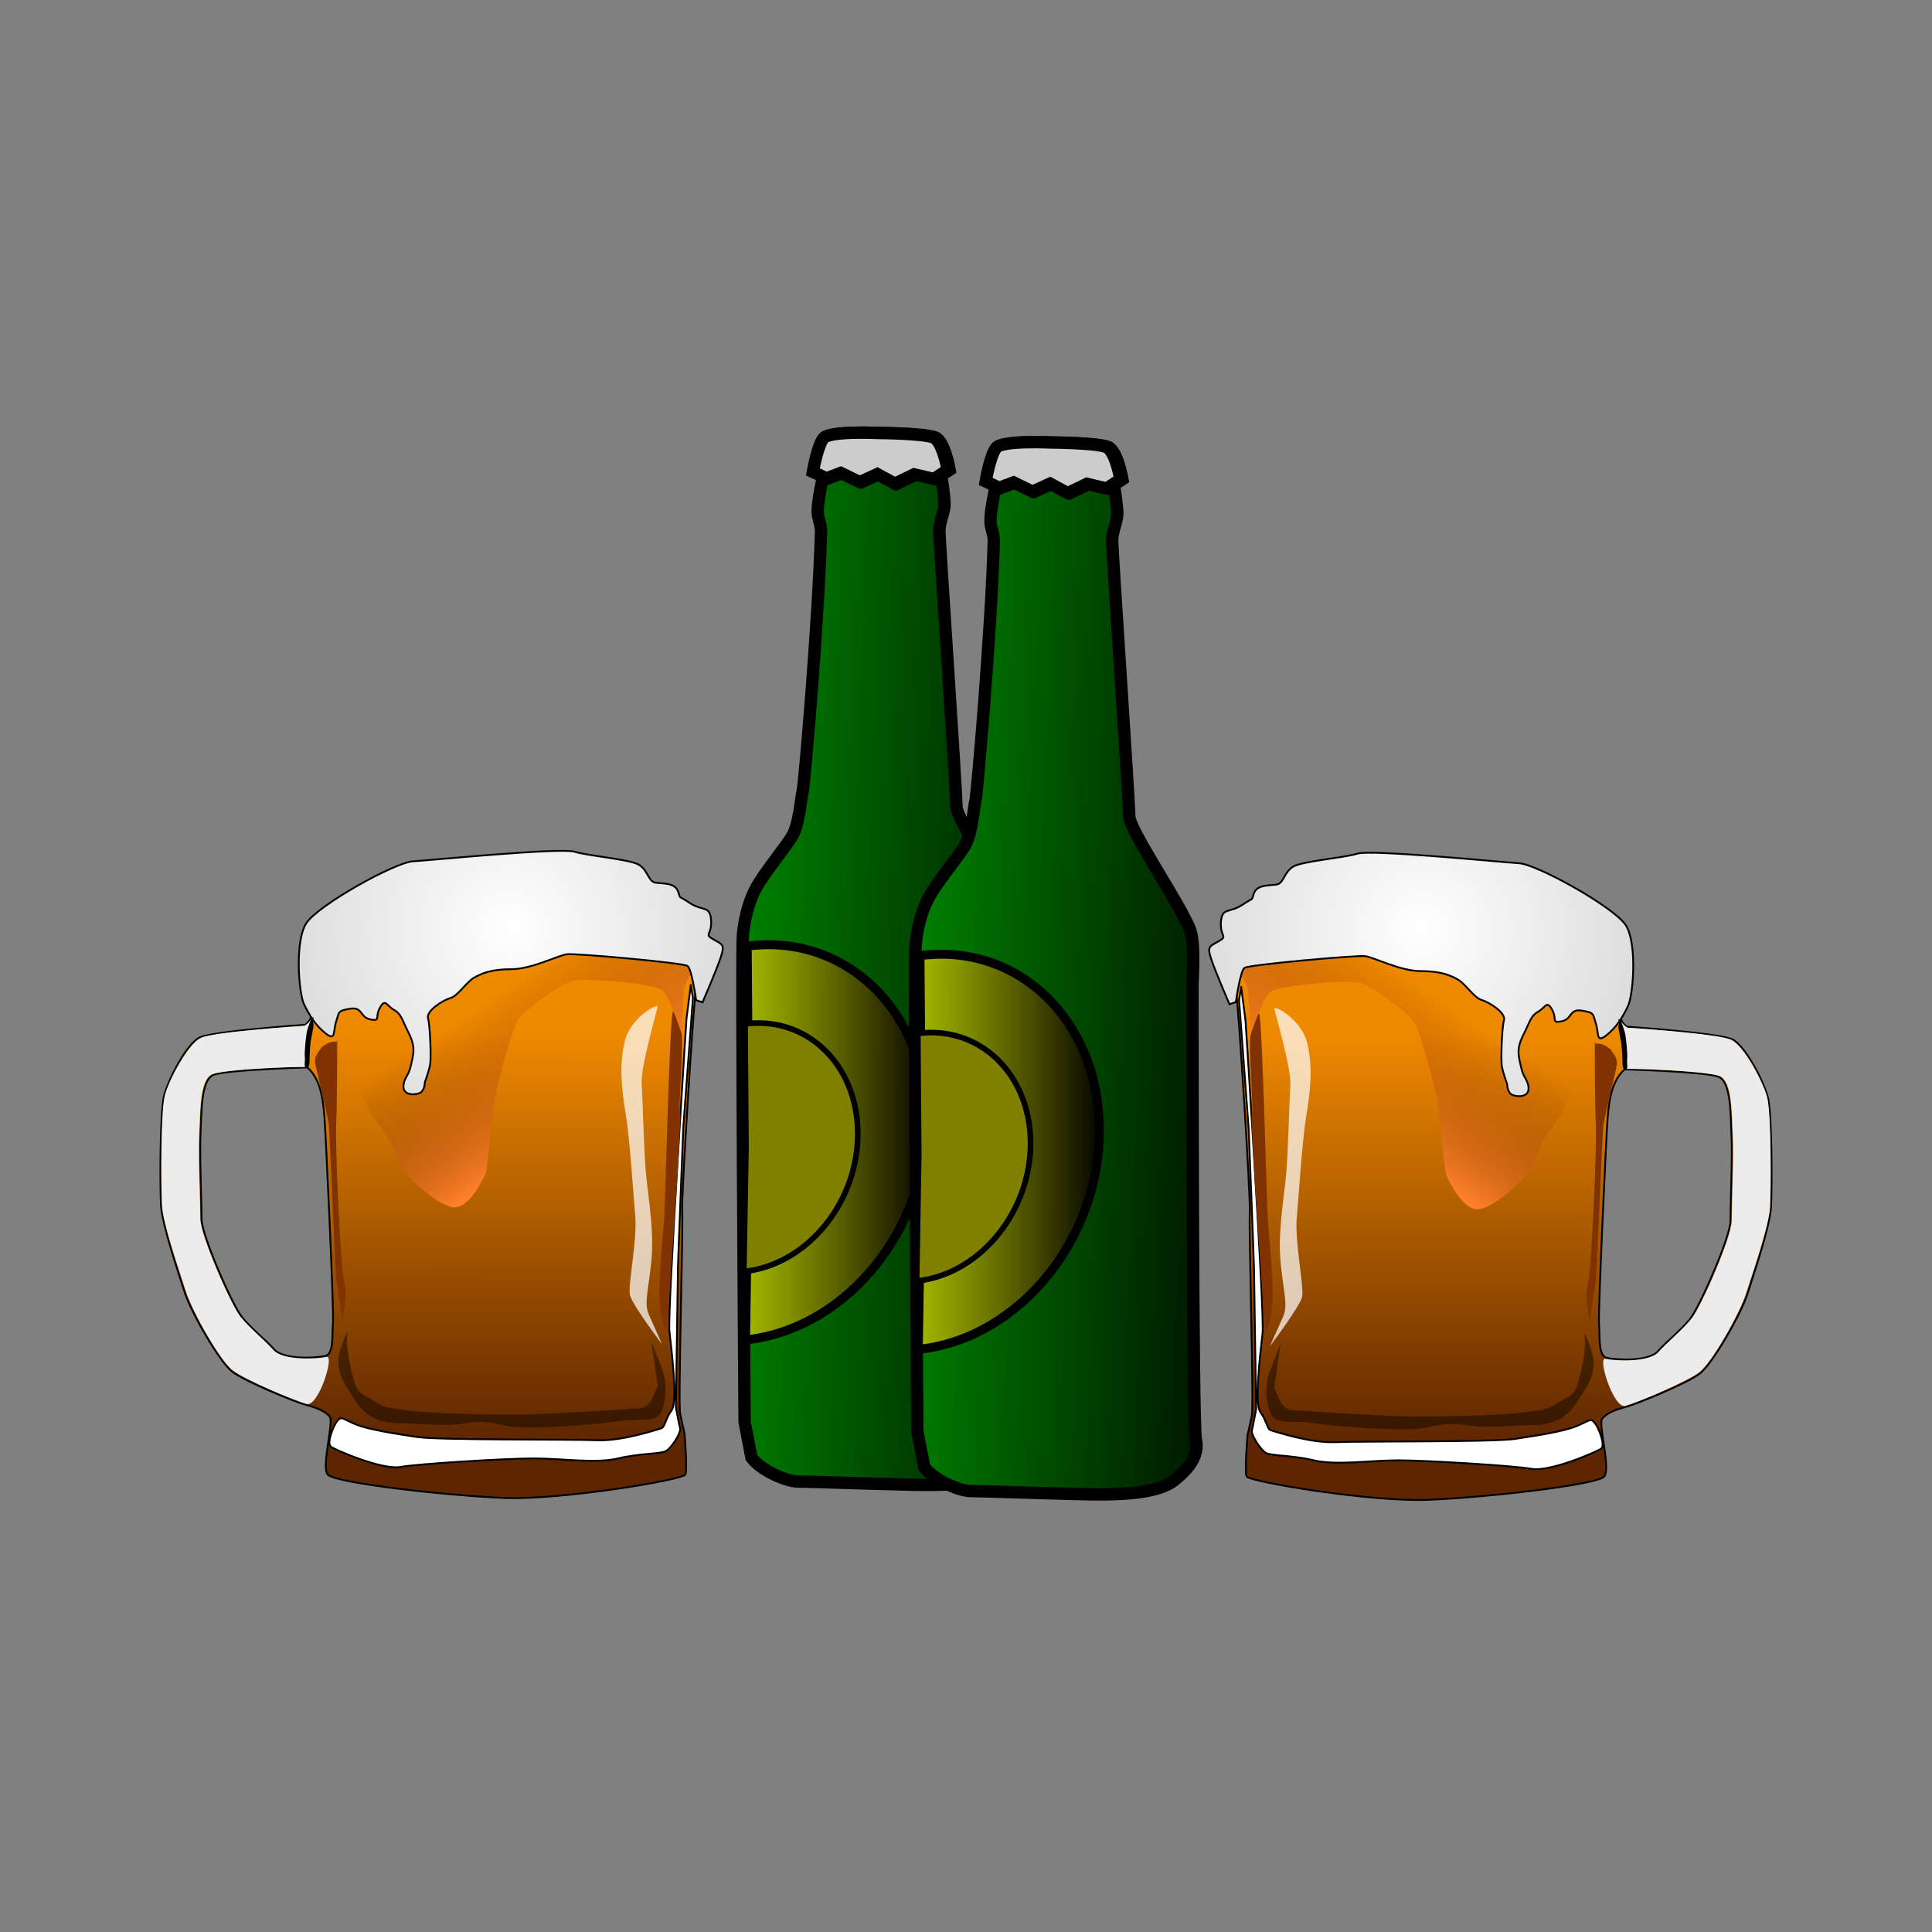 <svg:svg xmlns:dc="http://purl.org/dc/elements/1.1/" xmlns:ns2="http://creativecommons.org/ns#" xmlns:rdf="http://www.w3.org/1999/02/22-rdf-syntax-ns#" xmlns:svg="http://www.w3.org/2000/svg" height="578.455" id="svg2" version="1.1" viewBox="-47.928 -127.697 578.455 578.455" width="578.455">
  <svg:rect x="-47.928" y="-127.697" width="578.455" height="578.455" fill="#808080" stroke="none"/>
  <svg:defs id="defs4">
    <svg:linearGradient gradientTransform="translate(330.88 233.58)" gradientUnits="userSpaceOnUse" id="linearGradient4290" x1="105.45" x2="217.05" y1="251.54" y2="256.27">
      <svg:stop id="stop4286" offset="0" stop-color="#008000" />
      <svg:stop id="stop4288" offset="1" />
    </svg:linearGradient>
    <svg:linearGradient gradientUnits="userSpaceOnUse" id="linearGradient4326" x1="170.93" x2="154.28" y1="121.75" y2="82.281">
      <svg:stop id="stop4322" offset="0" />
      <svg:stop id="stop4324" offset="1" stop-color="#c8c600" stop-opacity=".835" />
    </svg:linearGradient>
    <svg:linearGradient gradientUnits="userSpaceOnUse" id="linearGradient4213" x1="121.87" x2="122.01" y1="121.23" y2="349.41">
      <svg:stop id="stop4209-2" offset="0" stop-color="#ef8900" />
      <svg:stop id="stop4211-3" offset="1" stop-color="#5d2500" />
    </svg:linearGradient>
    <svg:linearGradient gradientUnits="userSpaceOnUse" id="linearGradient4235" x1="113.13" x2="160.42" y1="186.8" y2="117.64">
      <svg:stop id="stop4231-6" offset="0" stop-color="#ff7f2a" />
      <svg:stop id="stop4233-8" offset="1" stop-color="#813300" stop-opacity="0" />
    </svg:linearGradient>
    <svg:radialGradient cx="126.23" cy="45.06" gradientTransform="matrix(1.755 6.3148e-8 -1.0548e-8 1.766 -95.321 -16.223)" gradientUnits="userSpaceOnUse" id="radialGradient4221" r="117.84">
      <svg:stop id="stop4217-2" offset="0" stop-color="#fff" />
      <svg:stop id="stop4219-7" offset="1" stop-color="#c5c5c5" />
    </svg:radialGradient>
  </svg:defs>
  <svg:g id="layer1" transform="translate(-240.53 -267.79)">
    <svg:g id="g4593" transform="matrix(-.541 0 0 .541 525.35 266.49)">
      <svg:path d="m64.875 69.156c-19.529-0.024-34.948 0.151-36.5 0.594-4.138 1.182-7.688 5.312-7.688 5.312s1.786 15.961 2.969 21.281c1.182 5.32 8.279 115.88 7.688 124.16-0.591 8.276 2.339 106.4 1.156 111.72-1.108 4.988-2.209 10.493-2.344 10.188-0.033 0.384-1.765 20.603-0.594 23.531 1.182 2.956 68.575 14.182 99.906 13 31.331-1.182 94.578-8.271 98.125-13 3.547-4.729-3.552-28.982-1.188-31.938 2.365-2.956 6.497-4.726 13-6.5 6.503-1.773 33.719-12.992 40.812-18.312 7.094-5.32 23.047-33.112 26.594-44.344 3.547-11.232 12.409-37.266 13-47.906 0.591-10.641 0.583-52.008-1.781-60.875-2.365-8.867-12.406-28.359-19.5-31.906-7.08-3.55-58.52-7.1-58.52-7.1s-3.531-2.391-3.531-5.938-69.164-38.414-85.125-40.188c-9.97-1.105-53.917-1.737-86.465-1.778zm173.94 71.531c-0.591 0 44.937 1.2 52.031 4.156 7.094 2.956 6.503 21.859 7.094 32.5 0.591 10.641-0.594 38.414-0.594 47.281 0 8.867-17.148 47.904-22.469 54.406-5.32 6.503-12.398 11.807-17.719 17.719-5.32 5.912-23.646 4.745-28.375 3.562-4.729-1.182-3.565-11.841-4.156-18.344-0.591-6.503 4.159-108.18 4.75-114.09 0.591-5.912 1.161-20.094 9.438-27.188z" fill="url(#linearGradient4213)" id="path4595" stroke="#000" stroke-width="1px" transform="translate(206.15 216.44)" />
      <svg:path d="m31.331 128.28s5.32-27.193 11.823-30.74c6.503-3.547 41.972-6.503 49.066-4.729 7.094 1.774 24.828 15.37 28.966 20.099 4.138 4.729 11.823 34.878 13.596 43.154 1.774 8.276 4.138 40.198 5.32 43.154 1.182 2.956 8.867 18.917 17.143 18.917 8.276 0 26.011-15.961 29.558-22.464 3.547-6.503 4.138-13.596 14.779-26.602 10.641-13.005 8.276-37.834 12.414-43.154 4.138-5.32 1.182-8.867 5.912-5.912s7.094 7.685 10.641 3.547c3.547-4.138-15.37-34.287-15.37-34.287l-177.34-15.369-14.184 11.232s5.912 7.094 6.503 10.641c0.591 3.547 1.774 33.105 1.182 32.513z" fill="url(#linearGradient4235)" id="path4597" transform="translate(206.15 216.44)" />
      <svg:path d="m23.646 103.45s2.365-17.143 4.729-18.917c2.365-1.774 62.071-7.094 66.8-6.503 4.729 0.591 19.508 8.276 30.74 8.276s16.552 2.365 20.69 4.729c4.138 2.365 8.867 10.05 13.005 11.232 4.138 1.182 13.596 7.094 12.414 11.232-1.182 4.138-1.773 21.873-1.182 25.42 0.591 3.547 2.956 10.05 2.956 10.05s0 4.729 2.956 5.912 8.867 1.182 8.867-3.547-2.956-5.912-4.138-11.823-2.956-9.458 1.182-17.735c4.138-8.276 4.138-10.641 8.276-13.005 4.138-2.365 4.729-6.503 7.685-1.182s-0.591 7.685 5.32 6.503c5.912-1.182 4.138-7.094 11.232-5.912 7.094 1.182 5.912 1.774 7.685 7.094 1.774 5.32 0 11.232 5.912 6.503 5.912-4.729 8.867-10.05 11.823-15.961 2.956-5.912 5.32-34.878-1.182-44.928s-49.066-33.696-59.115-34.287c-10.05-0.591-81.579-7.685-89.264-5.32s-30.149 4.138-35.469 7.094c-5.32 2.956-5.32 9.458-9.458 10.05-4.138 0.591-10.641 0-12.414 4.729-1.774 4.729 0.591 1.774-6.503 6.503s-11.232 1.182-11.823 9.458c-0.591 8.276 4.138 7.685-1.182 10.641-5.32 2.956-6.503 2.956-4.138 10.05 2.365 7.094 10.05 24.828 10.05 24.828l3.547-1.182z" fill="url(#radialGradient4221)" id="path4599" stroke="#000" stroke-width="1px" transform="translate(206.15 216.44)" />
      <svg:path d="m26.602 95.175 2.365 18.326s10.641 162.57 9.458 173.21c-1.182 10.641-4.729 39.016-1.182 43.745 3.547 4.729 3.547 9.458 5.912 10.05 2.365 0.591 21.281 7.094 35.469 6.503 14.188-0.591 87.49 0 99.314-1.774 11.823-1.773 27.193-4.138 34.287-7.094 7.094-2.956 7.685-4.729 10.05-1.774 2.365 2.956 5.912 12.414 3.547 14.188-2.365 1.774-28.375 13.005-38.425 11.232-10.05-1.774-58.524-4.729-73.894-4.729s-34.287 2.956-46.701 0-23.646-2.365-26.602-4.138c-2.956-1.774-8.276-10.05-7.685-12.414 0.591-2.365 2.365-11.823 2.365-11.823s-1.182-73.894-1.182-77.441c0-3.547-2.956-77.441-2.956-77.441l-5.32-71.529 1.182-7.094z" fill="#fff" id="path4601" stroke="#000" stroke-width="1px" transform="translate(206.15 216.44)" />
      <svg:path d="m222.27 125.32s0 34.878 0.591 46.701-2.365 78.032-4.138 85.717-1.182 11.823 0 18.326c1.182 6.503 0 8.276 0 8.276s3.547-21.873 4.138-27.193c0.591-5.32 3.547-80.397 4.138-85.126 0.591-4.729 4.729-20.69 5.912-26.602 1.182-5.912 2.956-8.867 0-13.005-2.956-4.138-1.182-2.365-4.729-4.729s-5.912 0-5.912-2.365z" fill="#803300" id="path4603" transform="translate(206.15 216.44)" />
      <svg:path d="m36.651 109.95c1.774 7.685 4.138 108.18 4.729 115.27 0.591 7.094 3.547 37.243 2.365 46.11-1.182 8.867-1.774 10.641-2.956 13.596-1.182 2.956-1.774-11.232-1.774-11.232s-7.685-103.45-6.503-107.59c1.182-4.138-2.365-40.198-0.591-44.928 1.774-4.729 4.138-12.414 4.729-11.232z" fill="#803300" id="path4605" transform="translate(206.15 216.44)" />
      <svg:path d="m44.928 316.86c2.956 7.094 4.138 11.823 10.05 12.414 5.912 0.591 54.386 3.547 66.209 3.547s69.756 0 78.032-5.912c8.276-5.912 11.232-3.547 14.188-14.188 2.956-10.641 4.729-23.646 2.365-27.784-2.365-4.138 5.912 10.05 5.912 18.326 0 8.276-4.138 13.596-9.458 21.873-5.32 8.276-13.005 12.414-24.237 12.414s-24.237 1.773-32.513 0.591c-8.276-1.182-14.188-2.365-25.42 0.591s-53.204-0.591-64.436-2.365-20.099 1.774-23.055-5.912c-2.956-7.685-2.365-17.143 0-23.055 2.365-5.912 5.912-15.37 5.912-15.37l-3.547 24.828z" fill-opacity=".438" id="path4607" transform="translate(206.15 216.44)" />
      <svg:path d="m44.928 107c1.774 7.685 9.458 33.696 8.867 42.563-0.591 8.867-1.182 36.651-2.365 49.657-1.182 13.005-4.729 31.922-2.956 49.066 1.774 17.143 4.138 23.055 1.182 29.558-2.956 6.503-7.094 15.961-7.094 15.961s16.552-21.873 17.735-27.193c1.182-5.32-4.138-30.74-2.956-43.745s2.956-42.563 5.32-56.751 3.547-26.602 0.591-39.607-17.735-21.281-18.326-19.508z" fill="#fff" fill-opacity=".715" id="path4609" transform="translate(206.15 216.44)" />
      <svg:path d="m236.82 113.44c0-3.547 2.589 27.249 1.998 27.249-0.037-0.924 45.677 0.831 52.77 3.787 7.094 2.956 6.503 22.598 7.094 33.239 0.591 10.641-0.594 37.86-0.594 46.727 0 8.867-16.964 47.719-22.284 54.221-5.32 6.503-12.953 12.546-18.273 18.458-5.32 5.912-24.57 4.93-29.299 3.747-4.729-1.182 4.492 27.852 10.995 26.079 6.503-1.773 33.719-13.177 40.812-18.497 7.094-5.32 22.492-32.742 26.039-43.974 3.547-11.232 12.594-36.896 13.185-47.537 0.591-10.641 0.768-52.008-1.596-60.875-2.365-8.867-12.776-28.175-19.87-31.721-7.094-3.547-57.349-6.687-57.349-6.687s-3.628-2.146-3.628-4.215z" fill="#ececec" id="path4611" transform="translate(206.15 216.44)" />
      <svg:path d="m236.17 113.8s2.069 5.173 2.512 7.685c0.443 2.512 1.33 10.789 1.034 13.449-0.296 2.66 0.591 5.32-0.443 5.468-1.034 0.148-1.182-2.217-1.182-3.99s-0.296-9.163-0.887-11.675c-0.591-2.512-0.739-4.286-1.182-6.059-0.443-1.773 0.591-5.173 0.148-4.877z" id="path4613" stroke="#000" stroke-width="1px" transform="translate(206.15 216.44)" />
    </svg:g>
    <svg:g id="g4390" stroke="#000" transform="translate(-23.305 .568)">
      <svg:path d="m463.97 282.74l4.276-1.625 5.664 2.763 5.272-2.412 5.273 2.869 5.763-2.788 5.905 1.394 4.121-2.734s-1.497-8.659-4.324-9.721c-3.282-1.233-16.527-1.315-16.527-1.315s-14.448-0.705-16.308 1.531c-1.843 2.216-3.189 10.122-3.189 10.122l4.074 1.916zm-1.715-0.103s-2.018 8.575-1.408 11.363c0.372 1.7 0.926 3.266 0.895 4.435-0.691 25.937-4.989 75.915-5.5 77.962-0.512 2.047-1.023 9.721-3.07 13.303-2.047 3.582-8.826 11.512-11.256 16.373-2.072 4.144-3.07 8.698-3.582 13.303-0.512 4.605 0.512 145.82 0.512 145.82l2.047 10.745c3.07 4.093 10.745 7.163 13.814 7.163 3.07 0 31.722 1.023 38.885 1.023s17.396-0.512 22.001-4.093c4.605-3.582 7.675-7.675 6.651-12.28-1.023-4.605-1.023-132-1.023-135.59 0-3.582 0.96-13.478-1.023-17.908-4.047-9.038-17.908-29.164-17.908-33.257 0-4.093-5.117-79.305-5.117-82.375 0-3.07 1.535-5.628 1.535-8.186s-1.023-8.698-1.023-8.698" fill="url(#linearGradient4290)" id="path4282" stroke-width="3.7" />
      <svg:path d="m463.37 282.74l4.276-1.625 5.664 2.763 5.272-2.412 5.273 2.869 5.763-2.788 5.905 1.394 4.121-2.734s-1.497-8.659-4.324-9.721c-3.282-1.233-16.527-1.315-16.527-1.315s-14.448-0.705-16.308 1.531c-1.843 2.216-3.189 10.122-3.189 10.122l4.074 1.916z" fill="#ccc" id="path4306" stroke-width="3.7" />
      <svg:path d="m195.56 66.431c11.284 19.255 2.221 42.706-20.244 52.378-22.464 9.672-49.823 1.904-61.107-17.352-0.184-0.315-0.364-0.632-0.538-0.95l41.214-16.563z" fill="url(#linearGradient4326)" id="path4310" stroke-width="2.018" transform="matrix(.516 -1.225 1.225 .516 257.34 628.09)" />
      <svg:path d="m195.56 66.431c11.284 19.255 2.221 42.706-20.244 52.378-22.464 9.672-49.823 1.904-61.107-17.352-0.184-0.315-0.364-0.632-0.538-0.95l41.214-16.563z" fill="#808000" id="path4386" stroke-width="2.018" transform="matrix(.325 -.77 .77 .325 324.28 575.09)" />
    </svg:g>
    <svg:g id="g4237" transform="matrix(.541 0 0 .541 438.31 267.06)">
      <svg:path d="m64.875 69.156c-19.529-0.024-34.948 0.151-36.5 0.594-4.138 1.182-7.688 5.312-7.688 5.312s1.786 15.961 2.969 21.281c1.182 5.32 8.279 115.88 7.688 124.16-0.591 8.276 2.339 106.4 1.156 111.72-1.108 4.988-2.209 10.493-2.344 10.188-0.033 0.384-1.765 20.603-0.594 23.531 1.182 2.956 68.575 14.182 99.906 13 31.331-1.182 94.578-8.271 98.125-13 3.547-4.729-3.552-28.982-1.188-31.938 2.365-2.956 6.497-4.726 13-6.5 6.503-1.773 33.719-12.992 40.812-18.312 7.094-5.32 23.047-33.112 26.594-44.344 3.547-11.232 12.409-37.266 13-47.906 0.591-10.641 0.583-52.008-1.781-60.875-2.365-8.867-12.406-28.359-19.5-31.906-7.08-3.55-58.52-7.1-58.52-7.1s-3.531-2.391-3.531-5.938-69.164-38.414-85.125-40.188c-9.97-1.105-53.917-1.737-86.465-1.778zm173.94 71.531c-0.591 0 44.937 1.2 52.031 4.156 7.094 2.956 6.503 21.859 7.094 32.5 0.591 10.641-0.594 38.414-0.594 47.281 0 8.867-17.148 47.904-22.469 54.406-5.32 6.503-12.398 11.807-17.719 17.719-5.32 5.912-23.646 4.745-28.375 3.562-4.729-1.182-3.565-11.841-4.156-18.344-0.591-6.503 4.159-108.18 4.75-114.09 0.591-5.912 1.161-20.094 9.438-27.188z" fill="url(#linearGradient4213)" id="path4180" stroke="#000" stroke-width="1px" transform="translate(206.15 216.44)" />
      <svg:path d="m31.331 128.28s5.32-27.193 11.823-30.74c6.503-3.547 41.972-6.503 49.066-4.729 7.094 1.774 24.828 15.37 28.966 20.099 4.138 4.729 11.823 34.878 13.596 43.154 1.774 8.276 4.138 40.198 5.32 43.154 1.182 2.956 8.867 18.917 17.143 18.917 8.276 0 26.011-15.961 29.558-22.464 3.547-6.503 4.138-13.596 14.779-26.602 10.641-13.005 8.276-37.834 12.414-43.154 4.138-5.32 1.182-8.867 5.912-5.912s7.094 7.685 10.641 3.547c3.547-4.138-15.37-34.287-15.37-34.287l-177.34-15.369-14.184 11.232s5.912 7.094 6.503 10.641c0.591 3.547 1.774 33.105 1.182 32.513z" fill="url(#linearGradient4235)" id="path4189" transform="translate(206.15 216.44)" />
      <svg:path d="m23.646 103.45s2.365-17.143 4.729-18.917c2.365-1.774 62.071-7.094 66.8-6.503 4.729 0.591 19.508 8.276 30.74 8.276s16.552 2.365 20.69 4.729c4.138 2.365 8.867 10.05 13.005 11.232 4.138 1.182 13.596 7.094 12.414 11.232-1.182 4.138-1.773 21.873-1.182 25.42 0.591 3.547 2.956 10.05 2.956 10.05s0 4.729 2.956 5.912 8.867 1.182 8.867-3.547-2.956-5.912-4.138-11.823-2.956-9.458 1.182-17.735c4.138-8.276 4.138-10.641 8.276-13.005 4.138-2.365 4.729-6.503 7.685-1.182s-0.591 7.685 5.32 6.503c5.912-1.182 4.138-7.094 11.232-5.912 7.094 1.182 5.912 1.774 7.685 7.094 1.774 5.32 0 11.232 5.912 6.503 5.912-4.729 8.867-10.05 11.823-15.961 2.956-5.912 5.32-34.878-1.182-44.928s-49.066-33.696-59.115-34.287c-10.05-0.591-81.579-7.685-89.264-5.32s-30.149 4.138-35.469 7.094c-5.32 2.956-5.32 9.458-9.458 10.05-4.138 0.591-10.641 0-12.414 4.729-1.774 4.729 0.591 1.774-6.503 6.503s-11.232 1.182-11.823 9.458c-0.591 8.276 4.138 7.685-1.182 10.641-5.32 2.956-6.503 2.956-4.138 10.05 2.365 7.094 10.05 24.828 10.05 24.828l3.547-1.182z" fill="url(#radialGradient4221)" id="path4182" stroke="#000" stroke-width="1px" transform="translate(206.15 216.44)" />
      <svg:path d="m26.602 95.175 2.365 18.326s10.641 162.57 9.458 173.21c-1.182 10.641-4.729 39.016-1.182 43.745 3.547 4.729 3.547 9.458 5.912 10.05 2.365 0.591 21.281 7.094 35.469 6.503 14.188-0.591 87.49 0 99.314-1.774 11.823-1.773 27.193-4.138 34.287-7.094 7.094-2.956 7.685-4.729 10.05-1.774 2.365 2.956 5.912 12.414 3.547 14.188-2.365 1.774-28.375 13.005-38.425 11.232-10.05-1.774-58.524-4.729-73.894-4.729s-34.287 2.956-46.701 0-23.646-2.365-26.602-4.138c-2.956-1.774-8.276-10.05-7.685-12.414 0.591-2.365 2.365-11.823 2.365-11.823s-1.182-73.894-1.182-77.441c0-3.547-2.956-77.441-2.956-77.441l-5.32-71.529 1.182-7.094z" fill="#fff" id="path4184" stroke="#000" stroke-width="1px" transform="translate(206.15 216.44)" />
      <svg:path d="m222.27 125.32s0 34.878 0.591 46.701-2.365 78.032-4.138 85.717-1.182 11.823 0 18.326c1.182 6.503 0 8.276 0 8.276s3.547-21.873 4.138-27.193c0.591-5.32 3.547-80.397 4.138-85.126 0.591-4.729 4.729-20.69 5.912-26.602 1.182-5.912 2.956-8.867 0-13.005-2.956-4.138-1.182-2.365-4.729-4.729s-5.912 0-5.912-2.365z" fill="#803300" id="path4191" transform="translate(206.15 216.44)" />
      <svg:path d="m36.651 109.95c1.774 7.685 4.138 108.18 4.729 115.27 0.591 7.094 3.547 37.243 2.365 46.11-1.182 8.867-1.774 10.641-2.956 13.596-1.182 2.956-1.774-11.232-1.774-11.232s-7.685-103.45-6.503-107.59c1.182-4.138-2.365-40.198-0.591-44.928 1.774-4.729 4.138-12.414 4.729-11.232z" fill="#803300" id="path4193" transform="translate(206.15 216.44)" />
      <svg:path d="m44.928 316.86c2.956 7.094 4.138 11.823 10.05 12.414 5.912 0.591 54.386 3.547 66.209 3.547s69.756 0 78.032-5.912c8.276-5.912 11.232-3.547 14.188-14.188 2.956-10.641 4.729-23.646 2.365-27.784-2.365-4.138 5.912 10.05 5.912 18.326 0 8.276-4.138 13.596-9.458 21.873-5.32 8.276-13.005 12.414-24.237 12.414s-24.237 1.773-32.513 0.591c-8.276-1.182-14.188-2.365-25.42 0.591s-53.204-0.591-64.436-2.365-20.099 1.774-23.055-5.912c-2.956-7.685-2.365-17.143 0-23.055 2.365-5.912 5.912-15.37 5.912-15.37l-3.547 24.828z" fill-opacity=".438" id="path4195" transform="translate(206.15 216.44)" />
      <svg:path d="m44.928 107c1.774 7.685 9.458 33.696 8.867 42.563-0.591 8.867-1.182 36.651-2.365 49.657-1.182 13.005-4.729 31.922-2.956 49.066 1.774 17.143 4.138 23.055 1.182 29.558-2.956 6.503-7.094 15.961-7.094 15.961s16.552-21.873 17.735-27.193c1.182-5.32-4.138-30.74-2.956-43.745s2.956-42.563 5.32-56.751 3.547-26.602 0.591-39.607-17.735-21.281-18.326-19.508z" fill="#fff" fill-opacity=".715" id="path4197" transform="translate(206.15 216.44)" />
      <svg:path d="m236.82 113.44c0-3.547 2.589 27.249 1.998 27.249-0.037-0.924 45.677 0.831 52.77 3.787 7.094 2.956 6.503 22.598 7.094 33.239 0.591 10.641-0.594 37.86-0.594 46.727 0 8.867-16.964 47.719-22.284 54.221-5.32 6.503-12.953 12.546-18.273 18.458-5.32 5.912-24.57 4.93-29.299 3.747-4.729-1.182 4.492 27.852 10.995 26.079 6.503-1.773 33.719-13.177 40.812-18.497 7.094-5.32 22.492-32.742 26.039-43.974 3.547-11.232 12.594-36.896 13.185-47.537 0.591-10.641 0.768-52.008-1.596-60.875-2.365-8.867-12.776-28.175-19.87-31.721-7.094-3.547-57.349-6.687-57.349-6.687s-3.628-2.146-3.628-4.215z" fill="#ececec" id="path4223" transform="translate(206.15 216.44)" />
      <svg:path d="m236.17 113.8s2.069 5.173 2.512 7.685c0.443 2.512 1.33 10.789 1.034 13.449-0.296 2.66 0.591 5.32-0.443 5.468-1.034 0.148-1.182-2.217-1.182-3.99s-0.296-9.163-0.887-11.675c-0.591-2.512-0.739-4.286-1.182-6.059-0.443-1.773 0.591-5.173 0.148-4.877z" id="path4225" stroke="#000" stroke-width="1px" transform="translate(206.15 216.44)" />
    </svg:g>
    <svg:g id="g4621" stroke="#000" transform="translate(28.421 3.411)">
      <svg:path d="m463.97 282.74l4.276-1.625 5.664 2.763 5.272-2.412 5.273 2.869 5.763-2.788 5.905 1.394 4.121-2.734s-1.497-8.659-4.324-9.721c-3.282-1.233-16.527-1.315-16.527-1.315s-14.448-0.705-16.308 1.531c-1.843 2.216-3.189 10.122-3.189 10.122l4.074 1.916zm-1.715-0.103s-2.018 8.575-1.408 11.363c0.372 1.7 0.926 3.266 0.895 4.435-0.691 25.937-4.989 75.915-5.5 77.962-0.512 2.047-1.023 9.721-3.07 13.303-2.047 3.582-8.826 11.512-11.256 16.373-2.072 4.144-3.07 8.698-3.582 13.303-0.512 4.605 0.512 145.82 0.512 145.82l2.047 10.745c3.07 4.093 10.745 7.163 13.814 7.163 3.07 0 31.722 1.023 38.885 1.023s17.396-0.512 22.001-4.093c4.605-3.582 7.675-7.675 6.651-12.28-1.023-4.605-1.023-132-1.023-135.59 0-3.582 0.96-13.478-1.023-17.908-4.047-9.038-17.908-29.164-17.908-33.257 0-4.093-5.117-79.305-5.117-82.375 0-3.07 1.535-5.628 1.535-8.186s-1.023-8.698-1.023-8.698" fill="url(#linearGradient4290)" id="path4623" stroke-width="3.7" />
      <svg:path d="m463.37 282.74l4.276-1.625 5.664 2.763 5.272-2.412 5.273 2.869 5.763-2.788 5.905 1.394 4.121-2.734s-1.497-8.659-4.324-9.721c-3.282-1.233-16.527-1.315-16.527-1.315s-14.448-0.705-16.308 1.531c-1.843 2.216-3.189 10.122-3.189 10.122l4.074 1.916z" fill="#ccc" id="path4625" stroke-width="3.7" />
      <svg:path d="m195.56 66.431c11.284 19.255 2.221 42.706-20.244 52.378-22.464 9.672-49.823 1.904-61.107-17.352-0.184-0.315-0.364-0.632-0.538-0.95l41.214-16.563z" fill="url(#linearGradient4326)" id="path4627" stroke-width="2.018" transform="matrix(.516 -1.225 1.225 .516 257.34 628.09)" />
      <svg:path d="m195.56 66.431c11.284 19.255 2.221 42.706-20.244 52.378-22.464 9.672-49.823 1.904-61.107-17.352-0.184-0.315-0.364-0.632-0.538-0.95l41.214-16.563z" fill="#808000" id="path4629" stroke-width="2.018" transform="matrix(.325 -.77 .77 .325 324.28 575.09)" />
    </svg:g>
  </svg:g>
</svg:svg>